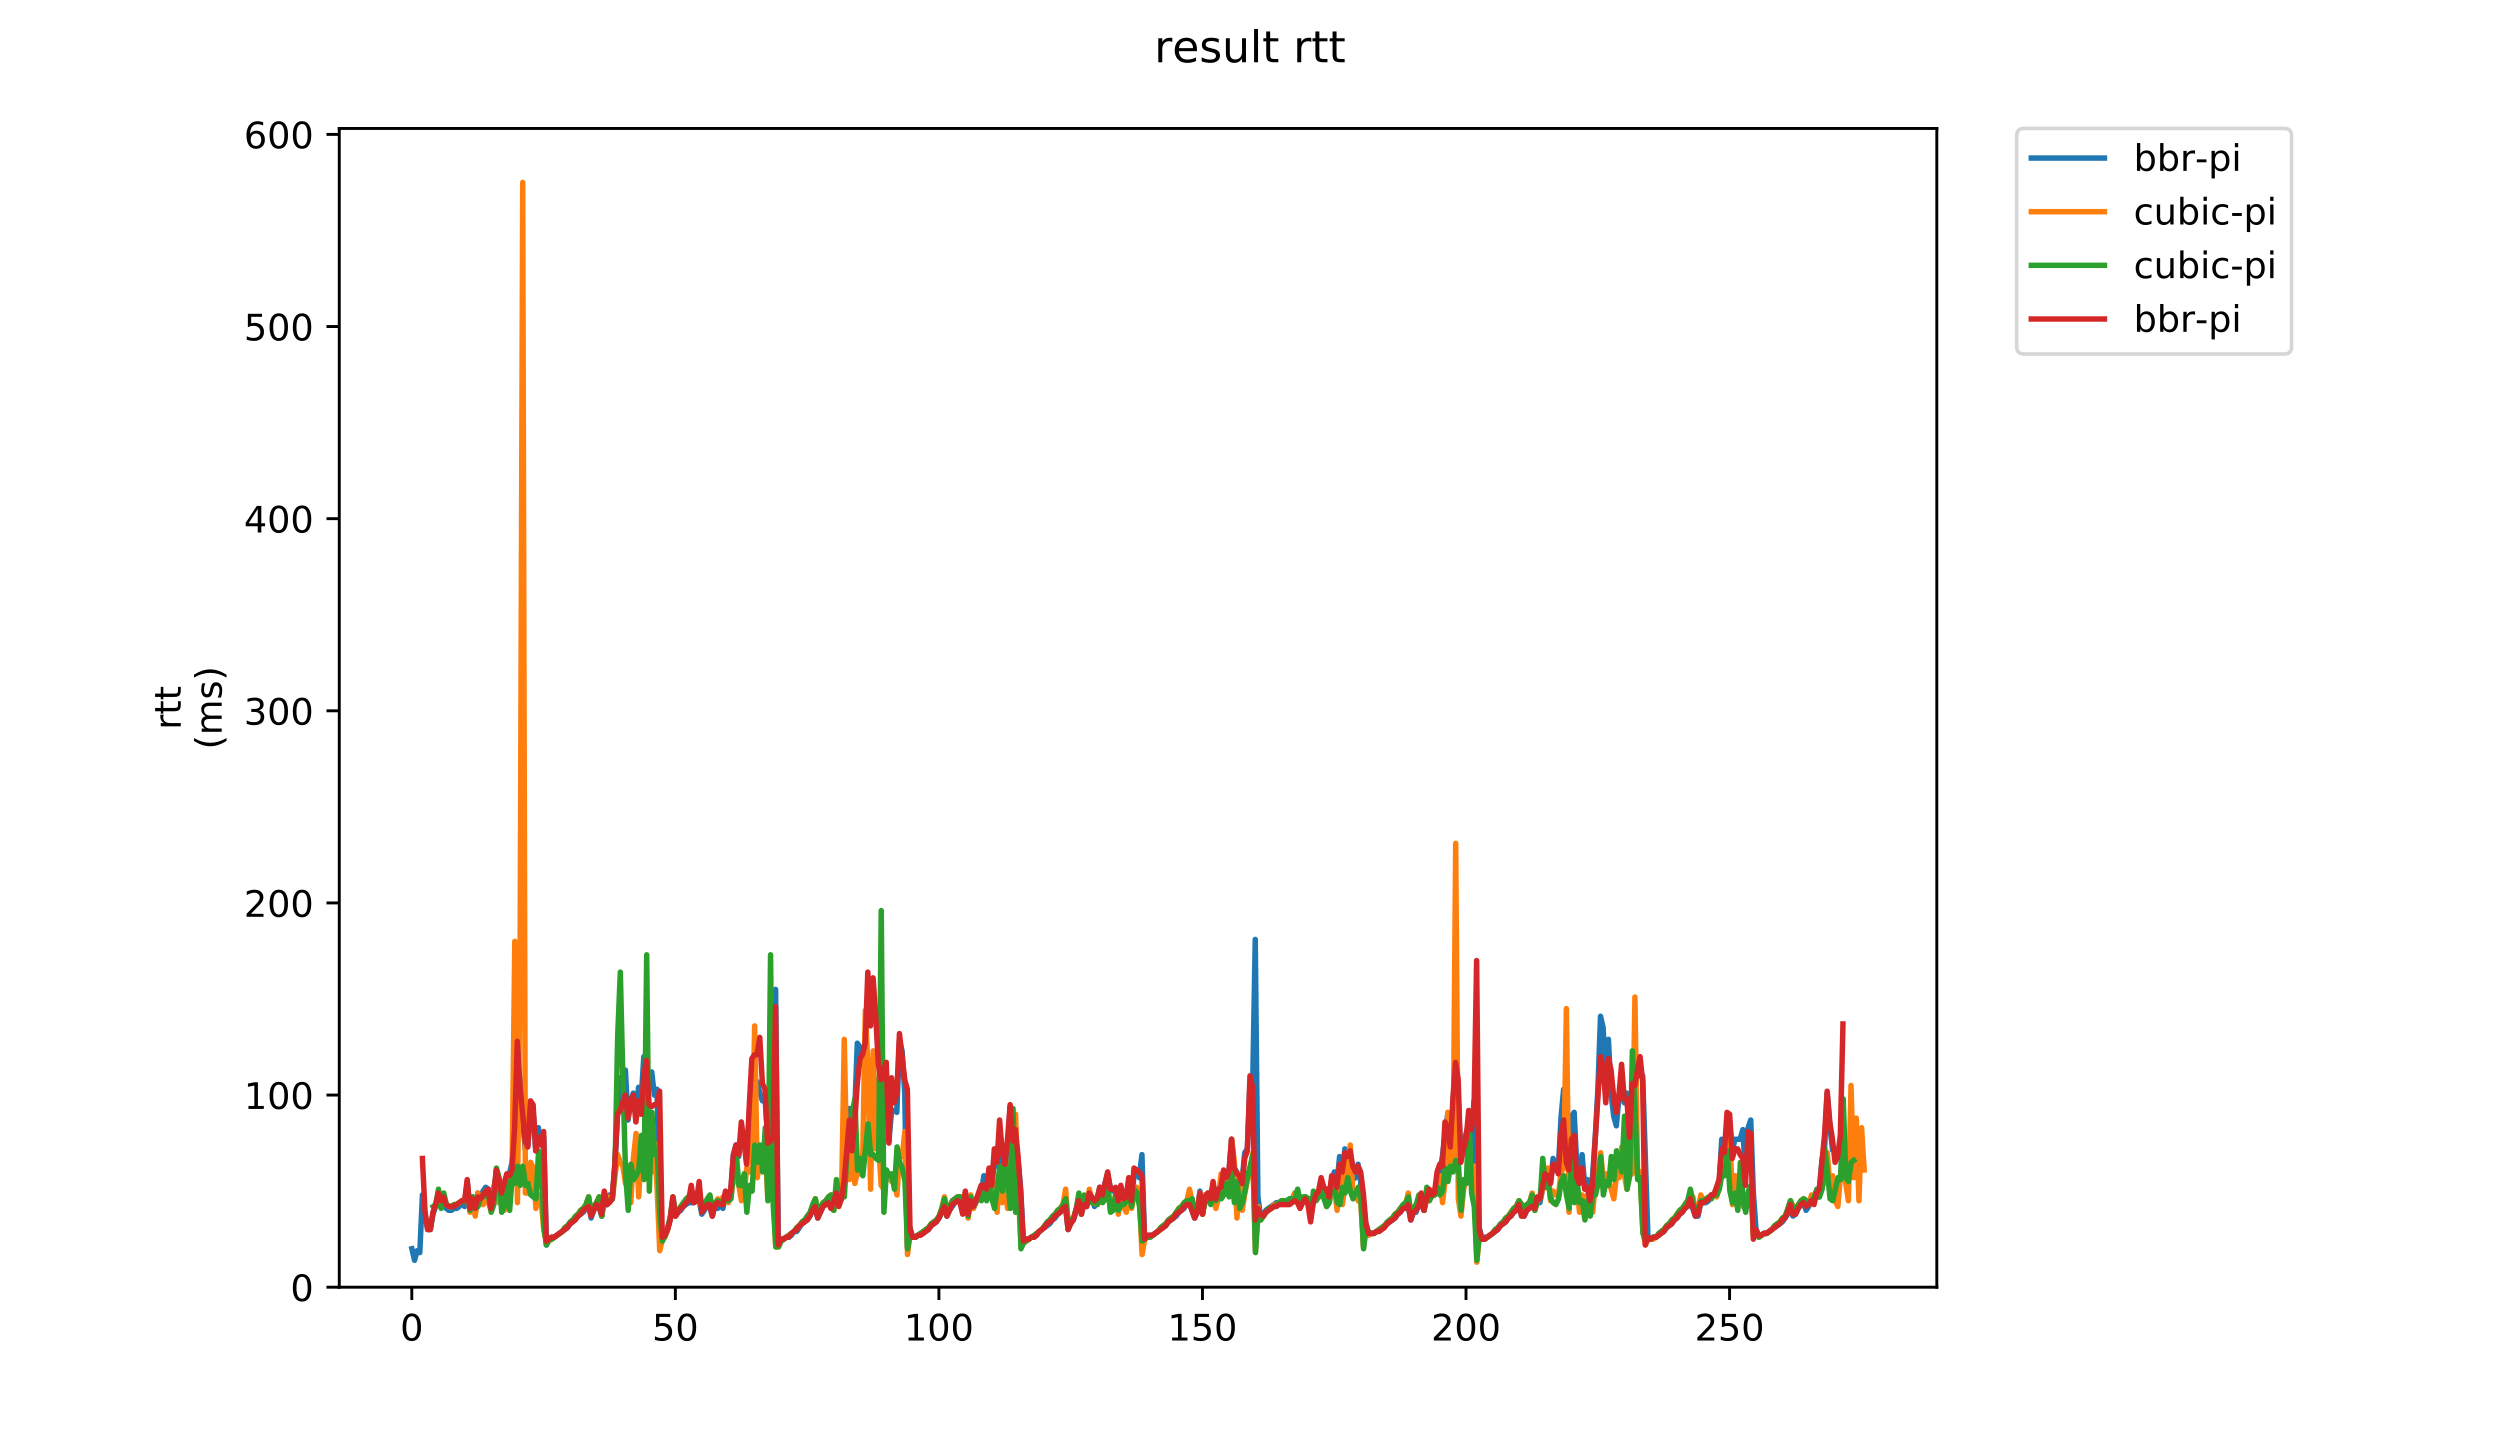 <?xml version="1.0" encoding="utf-8" standalone="no"?>
<!DOCTYPE svg PUBLIC "-//W3C//DTD SVG 1.1//EN"
  "http://www.w3.org/Graphics/SVG/1.1/DTD/svg11.dtd">
<!-- Created with matplotlib (https://matplotlib.org/) -->
<svg height="396pt" version="1.1" viewBox="0 0 684 396" width="684pt" xmlns="http://www.w3.org/2000/svg" xmlns:xlink="http://www.w3.org/1999/xlink">
 <defs>
  <style type="text/css">
*{stroke-linecap:butt;stroke-linejoin:round;}
  </style>
 </defs>
 <g id="figure_1">
  <g id="patch_1">
   <path d="M 0 396 
L 684 396 
L 684 0 
L 0 0 
z
" style="fill:#ffffff;"/>
  </g>
  <g id="axes_1">
   <g id="patch_2">
    <path d="M 92.824 352.174 
L 529.913 352.174 
L 529.913 35.145 
L 92.824 35.145 
z
" style="fill:#ffffff;"/>
   </g>
   <g id="matplotlib.axis_1">
    <g id="xtick_1">
     <g id="line2d_1">
      <defs>
       <path d="M 0 0 
L 0 3.5 
" id="mcc484b2c0e" style="stroke:#000000;stroke-width:0.8;"/>
      </defs>
      <g>
       <use style="stroke:#000000;stroke-width:0.8;" x="112.669" xlink:href="#mcc484b2c0e" y="352.174"/>
      </g>
     </g>
     <g id="text_1">
      <!-- 0 -->
      <defs>
       <path d="M 31.781 66.406 
Q 24.172 66.406 20.328 58.906 
Q 16.5 51.422 16.5 36.375 
Q 16.5 21.391 20.328 13.891 
Q 24.172 6.391 31.781 6.391 
Q 39.453 6.391 43.281 13.891 
Q 47.125 21.391 47.125 36.375 
Q 47.125 51.422 43.281 58.906 
Q 39.453 66.406 31.781 66.406 
z
M 31.781 74.219 
Q 44.047 74.219 50.516 64.516 
Q 56.984 54.828 56.984 36.375 
Q 56.984 17.969 50.516 8.266 
Q 44.047 -1.422 31.781 -1.422 
Q 19.531 -1.422 13.062 8.266 
Q 6.594 17.969 6.594 36.375 
Q 6.594 54.828 13.062 64.516 
Q 19.531 74.219 31.781 74.219 
z
" id="DejaVuSans-48"/>
      </defs>
      <g transform="translate(109.487 366.773)scale(0.1 -0.1)">
       <use xlink:href="#DejaVuSans-48"/>
      </g>
     </g>
    </g>
    <g id="xtick_2">
     <g id="line2d_2">
      <g>
       <use style="stroke:#000000;stroke-width:0.8;" x="184.777" xlink:href="#mcc484b2c0e" y="352.174"/>
      </g>
     </g>
     <g id="text_2">
      <!-- 50 -->
      <defs>
       <path d="M 10.797 72.906 
L 49.516 72.906 
L 49.516 64.594 
L 19.828 64.594 
L 19.828 46.734 
Q 21.969 47.469 24.109 47.828 
Q 26.266 48.188 28.422 48.188 
Q 40.625 48.188 47.75 41.5 
Q 54.891 34.812 54.891 23.391 
Q 54.891 11.625 47.562 5.094 
Q 40.234 -1.422 26.906 -1.422 
Q 22.312 -1.422 17.547 -0.641 
Q 12.797 0.141 7.719 1.703 
L 7.719 11.625 
Q 12.109 9.234 16.797 8.062 
Q 21.484 6.891 26.703 6.891 
Q 35.156 6.891 40.078 11.328 
Q 45.016 15.766 45.016 23.391 
Q 45.016 31 40.078 35.438 
Q 35.156 39.891 26.703 39.891 
Q 22.75 39.891 18.812 39.016 
Q 14.891 38.141 10.797 36.281 
z
" id="DejaVuSans-53"/>
      </defs>
      <g transform="translate(178.414 366.773)scale(0.1 -0.1)">
       <use xlink:href="#DejaVuSans-53"/>
       <use x="63.623" xlink:href="#DejaVuSans-48"/>
      </g>
     </g>
    </g>
    <g id="xtick_3">
     <g id="line2d_3">
      <g>
       <use style="stroke:#000000;stroke-width:0.8;" x="256.885" xlink:href="#mcc484b2c0e" y="352.174"/>
      </g>
     </g>
     <g id="text_3">
      <!-- 100 -->
      <defs>
       <path d="M 12.406 8.297 
L 28.516 8.297 
L 28.516 63.922 
L 10.984 60.406 
L 10.984 69.391 
L 28.422 72.906 
L 38.281 72.906 
L 38.281 8.297 
L 54.391 8.297 
L 54.391 0 
L 12.406 0 
z
" id="DejaVuSans-49"/>
      </defs>
      <g transform="translate(247.342 366.773)scale(0.1 -0.1)">
       <use xlink:href="#DejaVuSans-49"/>
       <use x="63.623" xlink:href="#DejaVuSans-48"/>
       <use x="127.246" xlink:href="#DejaVuSans-48"/>
      </g>
     </g>
    </g>
    <g id="xtick_4">
     <g id="line2d_4">
      <g>
       <use style="stroke:#000000;stroke-width:0.8;" x="328.994" xlink:href="#mcc484b2c0e" y="352.174"/>
      </g>
     </g>
     <g id="text_4">
      <!-- 150 -->
      <g transform="translate(319.45 366.773)scale(0.1 -0.1)">
       <use xlink:href="#DejaVuSans-49"/>
       <use x="63.623" xlink:href="#DejaVuSans-53"/>
       <use x="127.246" xlink:href="#DejaVuSans-48"/>
      </g>
     </g>
    </g>
    <g id="xtick_5">
     <g id="line2d_5">
      <g>
       <use style="stroke:#000000;stroke-width:0.8;" x="401.102" xlink:href="#mcc484b2c0e" y="352.174"/>
      </g>
     </g>
     <g id="text_5">
      <!-- 200 -->
      <defs>
       <path d="M 19.188 8.297 
L 53.609 8.297 
L 53.609 0 
L 7.328 0 
L 7.328 8.297 
Q 12.938 14.109 22.625 23.891 
Q 32.328 33.688 34.812 36.531 
Q 39.547 41.844 41.422 45.531 
Q 43.312 49.219 43.312 52.781 
Q 43.312 58.594 39.234 62.25 
Q 35.156 65.922 28.609 65.922 
Q 23.969 65.922 18.812 64.312 
Q 13.672 62.703 7.812 59.422 
L 7.812 69.391 
Q 13.766 71.781 18.938 73 
Q 24.125 74.219 28.422 74.219 
Q 39.75 74.219 46.484 68.547 
Q 53.219 62.891 53.219 53.422 
Q 53.219 48.922 51.531 44.891 
Q 49.859 40.875 45.406 35.406 
Q 44.188 33.984 37.641 27.219 
Q 31.109 20.453 19.188 8.297 
z
" id="DejaVuSans-50"/>
      </defs>
      <g transform="translate(391.559 366.773)scale(0.1 -0.1)">
       <use xlink:href="#DejaVuSans-50"/>
       <use x="63.623" xlink:href="#DejaVuSans-48"/>
       <use x="127.246" xlink:href="#DejaVuSans-48"/>
      </g>
     </g>
    </g>
    <g id="xtick_6">
     <g id="line2d_6">
      <g>
       <use style="stroke:#000000;stroke-width:0.8;" x="473.211" xlink:href="#mcc484b2c0e" y="352.174"/>
      </g>
     </g>
     <g id="text_6">
      <!-- 250 -->
      <g transform="translate(463.667 366.773)scale(0.1 -0.1)">
       <use xlink:href="#DejaVuSans-50"/>
       <use x="63.623" xlink:href="#DejaVuSans-53"/>
       <use x="127.246" xlink:href="#DejaVuSans-48"/>
      </g>
     </g>
    </g>
   </g>
   <g id="matplotlib.axis_2">
    <g id="ytick_1">
     <g id="line2d_7">
      <defs>
       <path d="M 0 0 
L -3.5 0 
" id="m645d916b6e" style="stroke:#000000;stroke-width:0.8;"/>
      </defs>
      <g>
       <use style="stroke:#000000;stroke-width:0.8;" x="92.824" xlink:href="#m645d916b6e" y="352.174"/>
      </g>
     </g>
     <g id="text_7">
      <!-- 0 -->
      <g transform="translate(79.461 355.973)scale(0.1 -0.1)">
       <use xlink:href="#DejaVuSans-48"/>
      </g>
     </g>
    </g>
    <g id="ytick_2">
     <g id="line2d_8">
      <g>
       <use style="stroke:#000000;stroke-width:0.8;" x="92.824" xlink:href="#m645d916b6e" y="299.608"/>
      </g>
     </g>
     <g id="text_8">
      <!-- 100 -->
      <g transform="translate(66.736 303.407)scale(0.1 -0.1)">
       <use xlink:href="#DejaVuSans-49"/>
       <use x="63.623" xlink:href="#DejaVuSans-48"/>
       <use x="127.246" xlink:href="#DejaVuSans-48"/>
      </g>
     </g>
    </g>
    <g id="ytick_3">
     <g id="line2d_9">
      <g>
       <use style="stroke:#000000;stroke-width:0.8;" x="92.824" xlink:href="#m645d916b6e" y="247.041"/>
      </g>
     </g>
     <g id="text_9">
      <!-- 200 -->
      <g transform="translate(66.736 250.84)scale(0.1 -0.1)">
       <use xlink:href="#DejaVuSans-50"/>
       <use x="63.623" xlink:href="#DejaVuSans-48"/>
       <use x="127.246" xlink:href="#DejaVuSans-48"/>
      </g>
     </g>
    </g>
    <g id="ytick_4">
     <g id="line2d_10">
      <g>
       <use style="stroke:#000000;stroke-width:0.8;" x="92.824" xlink:href="#m645d916b6e" y="194.474"/>
      </g>
     </g>
     <g id="text_10">
      <!-- 300 -->
      <defs>
       <path d="M 40.578 39.312 
Q 47.656 37.797 51.625 33 
Q 55.609 28.219 55.609 21.188 
Q 55.609 10.406 48.188 4.484 
Q 40.766 -1.422 27.094 -1.422 
Q 22.516 -1.422 17.656 -0.516 
Q 12.797 0.391 7.625 2.203 
L 7.625 11.719 
Q 11.719 9.328 16.594 8.109 
Q 21.484 6.891 26.812 6.891 
Q 36.078 6.891 40.938 10.547 
Q 45.797 14.203 45.797 21.188 
Q 45.797 27.641 41.281 31.266 
Q 36.766 34.906 28.719 34.906 
L 20.219 34.906 
L 20.219 43.016 
L 29.109 43.016 
Q 36.375 43.016 40.234 45.922 
Q 44.094 48.828 44.094 54.297 
Q 44.094 59.906 40.109 62.906 
Q 36.141 65.922 28.719 65.922 
Q 24.656 65.922 20.016 65.031 
Q 15.375 64.156 9.812 62.312 
L 9.812 71.094 
Q 15.438 72.656 20.344 73.438 
Q 25.25 74.219 29.594 74.219 
Q 40.828 74.219 47.359 69.109 
Q 53.906 64.016 53.906 55.328 
Q 53.906 49.266 50.438 45.094 
Q 46.969 40.922 40.578 39.312 
z
" id="DejaVuSans-51"/>
      </defs>
      <g transform="translate(66.736 198.274)scale(0.1 -0.1)">
       <use xlink:href="#DejaVuSans-51"/>
       <use x="63.623" xlink:href="#DejaVuSans-48"/>
       <use x="127.246" xlink:href="#DejaVuSans-48"/>
      </g>
     </g>
    </g>
    <g id="ytick_5">
     <g id="line2d_11">
      <g>
       <use style="stroke:#000000;stroke-width:0.8;" x="92.824" xlink:href="#m645d916b6e" y="141.908"/>
      </g>
     </g>
     <g id="text_11">
      <!-- 400 -->
      <defs>
       <path d="M 37.797 64.312 
L 12.891 25.391 
L 37.797 25.391 
z
M 35.203 72.906 
L 47.609 72.906 
L 47.609 25.391 
L 58.016 25.391 
L 58.016 17.188 
L 47.609 17.188 
L 47.609 0 
L 37.797 0 
L 37.797 17.188 
L 4.891 17.188 
L 4.891 26.703 
z
" id="DejaVuSans-52"/>
      </defs>
      <g transform="translate(66.736 145.707)scale(0.1 -0.1)">
       <use xlink:href="#DejaVuSans-52"/>
       <use x="63.623" xlink:href="#DejaVuSans-48"/>
       <use x="127.246" xlink:href="#DejaVuSans-48"/>
      </g>
     </g>
    </g>
    <g id="ytick_6">
     <g id="line2d_12">
      <g>
       <use style="stroke:#000000;stroke-width:0.8;" x="92.824" xlink:href="#m645d916b6e" y="89.341"/>
      </g>
     </g>
     <g id="text_12">
      <!-- 500 -->
      <g transform="translate(66.736 93.141)scale(0.1 -0.1)">
       <use xlink:href="#DejaVuSans-53"/>
       <use x="63.623" xlink:href="#DejaVuSans-48"/>
       <use x="127.246" xlink:href="#DejaVuSans-48"/>
      </g>
     </g>
    </g>
    <g id="ytick_7">
     <g id="line2d_13">
      <g>
       <use style="stroke:#000000;stroke-width:0.8;" x="92.824" xlink:href="#m645d916b6e" y="36.775"/>
      </g>
     </g>
     <g id="text_13">
      <!-- 600 -->
      <defs>
       <path d="M 33.016 40.375 
Q 26.375 40.375 22.484 35.828 
Q 18.609 31.297 18.609 23.391 
Q 18.609 15.531 22.484 10.953 
Q 26.375 6.391 33.016 6.391 
Q 39.656 6.391 43.531 10.953 
Q 47.406 15.531 47.406 23.391 
Q 47.406 31.297 43.531 35.828 
Q 39.656 40.375 33.016 40.375 
z
M 52.594 71.297 
L 52.594 62.312 
Q 48.875 64.062 45.094 64.984 
Q 41.312 65.922 37.594 65.922 
Q 27.828 65.922 22.672 59.328 
Q 17.531 52.734 16.797 39.406 
Q 19.672 43.656 24.016 45.922 
Q 28.375 48.188 33.594 48.188 
Q 44.578 48.188 50.953 41.516 
Q 57.328 34.859 57.328 23.391 
Q 57.328 12.156 50.688 5.359 
Q 44.047 -1.422 33.016 -1.422 
Q 20.359 -1.422 13.672 8.266 
Q 6.984 17.969 6.984 36.375 
Q 6.984 53.656 15.188 63.938 
Q 23.391 74.219 37.203 74.219 
Q 40.922 74.219 44.703 73.484 
Q 48.484 72.75 52.594 71.297 
z
" id="DejaVuSans-54"/>
      </defs>
      <g transform="translate(66.736 40.574)scale(0.1 -0.1)">
       <use xlink:href="#DejaVuSans-54"/>
       <use x="63.623" xlink:href="#DejaVuSans-48"/>
       <use x="127.246" xlink:href="#DejaVuSans-48"/>
      </g>
     </g>
    </g>
    <g id="text_14">
     <!-- rtt -->
     <defs>
      <path d="M 41.109 46.297 
Q 39.594 47.172 37.812 47.578 
Q 36.031 48 33.891 48 
Q 26.266 48 22.188 43.047 
Q 18.109 38.094 18.109 28.812 
L 18.109 0 
L 9.078 0 
L 9.078 54.688 
L 18.109 54.688 
L 18.109 46.188 
Q 20.953 51.172 25.484 53.578 
Q 30.031 56 36.531 56 
Q 37.453 56 38.578 55.875 
Q 39.703 55.766 41.062 55.516 
z
" id="DejaVuSans-114"/>
      <path d="M 18.312 70.219 
L 18.312 54.688 
L 36.812 54.688 
L 36.812 47.703 
L 18.312 47.703 
L 18.312 18.016 
Q 18.312 11.328 20.141 9.422 
Q 21.969 7.516 27.594 7.516 
L 36.812 7.516 
L 36.812 0 
L 27.594 0 
Q 17.188 0 13.234 3.875 
Q 9.281 7.766 9.281 18.016 
L 9.281 47.703 
L 2.688 47.703 
L 2.688 54.688 
L 9.281 54.688 
L 9.281 70.219 
z
" id="DejaVuSans-116"/>
     </defs>
     <g transform="translate(49.459 199.635)rotate(-90)scale(0.1 -0.1)">
      <use xlink:href="#DejaVuSans-114"/>
      <use x="41.113" xlink:href="#DejaVuSans-116"/>
      <use x="80.322" xlink:href="#DejaVuSans-116"/>
     </g>
     <!-- (ms) -->
     <defs>
      <path d="M 31 75.875 
Q 24.469 64.656 21.281 53.656 
Q 18.109 42.672 18.109 31.391 
Q 18.109 20.125 21.312 9.062 
Q 24.516 -2 31 -13.188 
L 23.188 -13.188 
Q 15.875 -1.703 12.234 9.375 
Q 8.594 20.453 8.594 31.391 
Q 8.594 42.281 12.203 53.312 
Q 15.828 64.359 23.188 75.875 
z
" id="DejaVuSans-40"/>
      <path d="M 52 44.188 
Q 55.375 50.25 60.062 53.125 
Q 64.75 56 71.094 56 
Q 79.641 56 84.281 50.016 
Q 88.922 44.047 88.922 33.016 
L 88.922 0 
L 79.891 0 
L 79.891 32.719 
Q 79.891 40.578 77.094 44.375 
Q 74.312 48.188 68.609 48.188 
Q 61.625 48.188 57.562 43.547 
Q 53.516 38.922 53.516 30.906 
L 53.516 0 
L 44.484 0 
L 44.484 32.719 
Q 44.484 40.625 41.703 44.406 
Q 38.922 48.188 33.109 48.188 
Q 26.219 48.188 22.156 43.531 
Q 18.109 38.875 18.109 30.906 
L 18.109 0 
L 9.078 0 
L 9.078 54.688 
L 18.109 54.688 
L 18.109 46.188 
Q 21.188 51.219 25.484 53.609 
Q 29.781 56 35.688 56 
Q 41.656 56 45.828 52.969 
Q 50 49.953 52 44.188 
z
" id="DejaVuSans-109"/>
      <path d="M 44.281 53.078 
L 44.281 44.578 
Q 40.484 46.531 36.375 47.5 
Q 32.281 48.484 27.875 48.484 
Q 21.188 48.484 17.844 46.438 
Q 14.5 44.391 14.5 40.281 
Q 14.5 37.156 16.891 35.375 
Q 19.281 33.594 26.516 31.984 
L 29.594 31.297 
Q 39.156 29.25 43.188 25.516 
Q 47.219 21.781 47.219 15.094 
Q 47.219 7.469 41.188 3.016 
Q 35.156 -1.422 24.609 -1.422 
Q 20.219 -1.422 15.453 -0.562 
Q 10.688 0.297 5.422 2 
L 5.422 11.281 
Q 10.406 8.688 15.234 7.391 
Q 20.062 6.109 24.812 6.109 
Q 31.156 6.109 34.562 8.281 
Q 37.984 10.453 37.984 14.406 
Q 37.984 18.062 35.516 20.016 
Q 33.062 21.969 24.703 23.781 
L 21.578 24.516 
Q 13.234 26.266 9.516 29.906 
Q 5.812 33.547 5.812 39.891 
Q 5.812 47.609 11.281 51.797 
Q 16.75 56 26.812 56 
Q 31.781 56 36.172 55.266 
Q 40.578 54.547 44.281 53.078 
z
" id="DejaVuSans-115"/>
      <path d="M 8.016 75.875 
L 15.828 75.875 
Q 23.141 64.359 26.781 53.312 
Q 30.422 42.281 30.422 31.391 
Q 30.422 20.453 26.781 9.375 
Q 23.141 -1.703 15.828 -13.188 
L 8.016 -13.188 
Q 14.5 -2 17.703 9.062 
Q 20.906 20.125 20.906 31.391 
Q 20.906 42.672 17.703 53.656 
Q 14.5 64.656 8.016 75.875 
z
" id="DejaVuSans-41"/>
     </defs>
     <g transform="translate(60.657 205.036)rotate(-90)scale(0.1 -0.1)">
      <use xlink:href="#DejaVuSans-40"/>
      <use x="39.014" xlink:href="#DejaVuSans-109"/>
      <use x="136.426" xlink:href="#DejaVuSans-115"/>
      <use x="188.525" xlink:href="#DejaVuSans-41"/>
     </g>
    </g>
   </g>
   <g id="line2d_14">
    <path clip-path="url(#p154552d5bb)" d="M 112.692 341.661 
L 113.413 344.815 
L 114.134 342.187 
L 114.855 342.712 
L 115.576 326.942 
L 116.297 332.199 
L 117.018 336.404 
L 117.739 336.404 
L 118.46 332.199 
L 119.181 330.096 
L 119.902 328.519 
L 120.624 330.096 
L 121.345 329.045 
L 122.066 330.622 
L 122.787 331.148 
L 123.508 331.148 
L 124.229 330.622 
L 124.95 330.622 
L 125.671 330.096 
L 126.392 329.045 
L 127.113 330.096 
L 127.834 323.263 
L 128.555 331.148 
L 129.277 327.468 
L 129.998 332.199 
L 130.719 326.417 
L 131.44 327.994 
L 132.161 325.891 
L 132.882 324.84 
L 133.603 325.365 
L 134.324 330.622 
L 135.766 321.16 
L 136.487 322.737 
L 137.208 325.365 
L 137.93 324.314 
L 139.372 321.16 
L 140.093 318.006 
L 140.814 312.224 
L 141.535 296.454 
L 142.256 294.877 
L 142.977 305.916 
L 143.698 314.326 
L 144.419 313.275 
L 145.14 304.864 
L 145.861 303.813 
L 146.583 314.852 
L 147.304 308.544 
L 148.025 313.275 
L 148.746 311.172 
L 149.467 340.61 
L 150.188 339.033 
L 150.909 338.507 
L 151.63 338.507 
L 155.236 335.879 
L 155.957 334.827 
L 156.678 334.302 
L 157.399 333.25 
L 159.562 331.673 
L 160.283 330.622 
L 161.004 328.519 
L 161.725 333.25 
L 162.446 331.148 
L 163.168 330.096 
L 163.889 330.096 
L 164.61 332.725 
L 165.331 328.519 
L 166.052 329.571 
L 166.773 326.942 
L 167.494 327.994 
L 168.215 319.057 
L 168.936 305.39 
L 169.657 294.877 
L 170.378 295.402 
L 171.099 292.774 
L 171.821 306.441 
L 172.542 301.71 
L 173.263 299.082 
L 173.984 304.864 
L 174.705 297.505 
L 175.426 300.659 
L 176.147 289.094 
L 176.868 293.825 
L 177.589 297.505 
L 178.31 293.3 
L 179.031 299.608 
L 179.752 298.031 
L 180.474 329.045 
L 181.195 338.507 
L 181.916 337.981 
L 182.637 336.404 
L 183.358 333.776 
L 184.079 329.571 
L 184.8 332.725 
L 185.521 331.673 
L 186.242 331.148 
L 186.963 330.096 
L 188.405 329.045 
L 189.848 329.045 
L 190.569 328.519 
L 191.29 328.519 
L 192.011 332.199 
L 192.732 331.148 
L 193.453 329.571 
L 194.174 330.096 
L 194.895 332.725 
L 195.616 329.571 
L 196.337 330.622 
L 197.058 329.045 
L 197.78 330.622 
L 198.501 326.942 
L 199.222 328.519 
L 199.943 326.417 
L 200.664 315.903 
L 201.385 313.275 
L 202.106 316.429 
L 202.827 311.172 
L 203.548 310.121 
L 204.269 318.006 
L 204.99 305.39 
L 205.712 296.454 
L 206.433 297.505 
L 207.154 295.928 
L 207.875 299.082 
L 208.596 301.185 
L 209.317 300.659 
L 210.038 310.647 
L 210.759 312.224 
L 211.48 302.236 
L 212.201 270.696 
L 212.922 340.61 
L 213.643 339.033 
L 214.365 339.033 
L 215.086 338.507 
L 215.807 338.507 
L 216.528 337.981 
L 217.249 336.93 
L 217.97 336.93 
L 219.412 334.827 
L 220.854 333.776 
L 221.575 332.725 
L 222.296 331.148 
L 223.018 330.096 
L 223.739 333.25 
L 225.181 330.096 
L 226.623 329.045 
L 227.344 330.096 
L 228.065 330.622 
L 228.786 325.365 
L 229.507 327.994 
L 230.228 327.994 
L 230.949 319.583 
L 231.671 314.852 
L 232.392 303.287 
L 233.113 313.801 
L 233.834 304.339 
L 234.555 285.415 
L 235.276 286.466 
L 235.997 290.146 
L 236.718 286.992 
L 237.439 295.928 
L 238.16 301.71 
L 238.881 299.082 
L 239.602 295.402 
L 240.324 295.928 
L 241.045 295.928 
L 241.766 301.185 
L 242.487 297.505 
L 243.208 312.224 
L 243.929 303.813 
L 244.65 303.813 
L 245.371 304.339 
L 246.092 284.889 
L 246.813 287.517 
L 247.534 299.082 
L 248.256 341.135 
L 248.977 335.879 
L 249.698 338.507 
L 250.419 338.507 
L 251.861 337.456 
L 252.582 337.456 
L 253.303 336.404 
L 254.024 336.404 
L 254.745 335.353 
L 256.187 334.302 
L 256.909 333.25 
L 257.63 331.673 
L 258.351 330.622 
L 259.072 332.725 
L 259.793 331.148 
L 261.235 329.045 
L 261.956 328.519 
L 262.677 329.045 
L 263.398 330.096 
L 264.119 326.417 
L 264.84 332.199 
L 265.562 329.045 
L 266.283 330.622 
L 267.725 327.468 
L 268.446 326.942 
L 269.167 321.686 
L 269.888 324.84 
L 270.609 320.109 
L 271.33 325.365 
L 272.051 317.48 
L 272.772 319.057 
L 273.493 314.326 
L 274.936 320.634 
L 275.657 315.903 
L 276.378 302.762 
L 277.099 312.749 
L 277.82 312.224 
L 278.541 317.48 
L 279.262 325.365 
L 279.983 339.558 
L 280.704 339.033 
L 281.425 339.033 
L 282.146 338.507 
L 282.868 338.507 
L 283.589 337.981 
L 284.31 336.93 
L 287.194 334.827 
L 287.915 333.776 
L 288.636 333.25 
L 289.357 332.199 
L 290.078 331.673 
L 290.799 330.622 
L 291.521 330.096 
L 292.242 336.404 
L 292.963 334.302 
L 293.684 333.776 
L 295.126 328.519 
L 295.847 329.571 
L 296.568 327.468 
L 297.289 330.096 
L 298.01 326.942 
L 298.731 327.468 
L 299.453 330.096 
L 300.174 327.994 
L 300.895 324.84 
L 301.616 326.942 
L 302.337 323.788 
L 303.058 321.16 
L 303.779 324.84 
L 304.5 325.891 
L 305.221 325.365 
L 305.942 328.519 
L 306.663 325.365 
L 307.384 328.519 
L 308.106 327.468 
L 308.827 324.314 
L 309.548 328.519 
L 310.269 321.686 
L 310.99 320.109 
L 311.711 322.211 
L 312.432 315.903 
L 313.153 339.033 
L 313.874 337.981 
L 315.316 337.981 
L 318.922 335.353 
L 319.643 334.302 
L 321.806 332.725 
L 322.527 331.673 
L 323.969 330.622 
L 324.69 329.045 
L 325.412 327.994 
L 326.133 331.148 
L 326.854 333.25 
L 327.575 331.673 
L 328.296 325.891 
L 329.017 332.199 
L 329.738 326.942 
L 330.459 328.519 
L 331.18 329.045 
L 331.901 327.468 
L 332.622 327.468 
L 334.065 325.365 
L 334.786 322.211 
L 335.507 322.211 
L 336.228 321.16 
L 336.949 311.698 
L 337.67 319.583 
L 338.391 320.634 
L 339.112 323.788 
L 339.833 323.263 
L 340.554 315.378 
L 341.275 314.326 
L 341.997 296.454 
L 342.718 297.505 
L 343.439 257.029 
L 344.16 327.468 
L 344.881 332.725 
L 345.602 332.725 
L 346.323 331.148 
L 349.207 329.045 
L 349.928 329.045 
L 350.65 328.519 
L 352.092 328.519 
L 352.813 327.994 
L 353.534 327.994 
L 354.255 326.417 
L 354.976 326.417 
L 355.697 329.045 
L 356.418 327.994 
L 357.139 327.468 
L 357.86 327.994 
L 358.581 327.994 
L 359.303 327.468 
L 360.745 327.468 
L 361.466 323.263 
L 362.187 326.417 
L 362.908 325.891 
L 363.629 327.994 
L 364.35 323.788 
L 365.071 320.634 
L 365.792 323.788 
L 366.513 316.429 
L 367.234 321.686 
L 367.956 314.326 
L 368.677 319.057 
L 369.398 318.532 
L 370.119 322.737 
L 370.84 322.211 
L 371.561 318.532 
L 372.282 323.263 
L 373.003 337.981 
L 373.724 334.827 
L 374.445 337.456 
L 375.887 337.456 
L 381.656 333.25 
L 382.377 332.199 
L 383.098 331.673 
L 383.819 330.622 
L 385.262 329.571 
L 385.983 333.776 
L 386.704 331.673 
L 387.425 331.673 
L 388.146 329.045 
L 388.867 329.571 
L 389.588 331.148 
L 390.309 326.417 
L 391.03 325.891 
L 392.472 326.942 
L 393.194 322.737 
L 393.915 320.634 
L 394.636 316.429 
L 396.078 304.864 
L 396.799 313.801 
L 397.52 302.762 
L 398.241 289.094 
L 398.962 300.133 
L 399.683 317.48 
L 400.404 312.749 
L 401.847 307.493 
L 402.568 312.224 
L 403.289 301.185 
L 404.01 340.61 
L 404.731 335.879 
L 405.452 339.033 
L 406.173 338.507 
L 406.894 338.507 
L 409.778 336.404 
L 410.5 335.353 
L 411.942 334.302 
L 412.663 333.25 
L 413.384 332.725 
L 414.105 331.673 
L 414.826 331.148 
L 415.547 330.096 
L 416.268 332.199 
L 416.989 332.725 
L 417.71 331.148 
L 418.431 330.622 
L 419.153 329.571 
L 419.874 330.622 
L 420.595 329.045 
L 421.316 329.045 
L 422.037 325.365 
L 422.758 320.109 
L 423.479 322.211 
L 424.2 323.788 
L 424.921 316.955 
L 425.642 320.109 
L 426.363 319.583 
L 427.084 305.916 
L 427.806 298.031 
L 428.527 314.852 
L 429.248 320.634 
L 429.969 305.39 
L 430.69 304.339 
L 431.411 319.057 
L 432.132 322.737 
L 432.853 315.903 
L 433.574 324.314 
L 434.295 322.737 
L 435.016 327.994 
L 435.738 321.686 
L 436.459 311.172 
L 437.18 298.031 
L 437.901 278.055 
L 438.622 281.209 
L 439.343 296.979 
L 440.064 284.363 
L 440.785 299.082 
L 441.506 305.39 
L 442.227 308.018 
L 442.948 300.133 
L 443.669 296.979 
L 444.391 301.71 
L 445.112 299.082 
L 445.833 307.493 
L 446.554 302.762 
L 447.275 296.979 
L 447.996 293.825 
L 448.717 294.351 
L 449.438 294.351 
L 450.88 338.507 
L 451.601 339.033 
L 452.322 338.507 
L 453.044 338.507 
L 455.207 336.93 
L 455.928 335.879 
L 457.37 334.827 
L 458.091 333.776 
L 458.812 333.25 
L 459.533 332.199 
L 460.254 331.673 
L 461.697 329.571 
L 462.418 329.571 
L 463.139 330.622 
L 463.86 332.725 
L 464.581 332.725 
L 465.302 329.045 
L 466.744 329.045 
L 467.465 328.519 
L 468.186 326.942 
L 468.907 326.942 
L 469.628 325.891 
L 470.35 324.314 
L 471.071 311.698 
L 471.792 314.326 
L 472.513 307.493 
L 473.234 306.967 
L 473.955 314.852 
L 474.676 311.698 
L 476.118 311.698 
L 476.839 309.07 
L 477.56 321.16 
L 478.282 308.544 
L 479.003 306.441 
L 479.724 326.417 
L 480.445 336.404 
L 481.166 337.981 
L 481.887 337.981 
L 482.608 337.456 
L 483.329 337.456 
L 487.656 334.302 
L 489.098 332.199 
L 489.819 329.571 
L 490.54 332.725 
L 491.261 332.199 
L 491.982 330.622 
L 492.703 329.571 
L 493.424 329.045 
L 494.145 331.148 
L 494.866 330.096 
L 495.588 328.519 
L 497.03 327.468 
L 497.751 327.468 
L 498.472 317.48 
L 499.193 314.326 
L 499.914 299.082 
L 500.635 308.018 
L 501.356 314.326 
L 501.356 314.326 
" style="fill:none;stroke:#1f77b4;stroke-linecap:square;stroke-width:1.5;"/>
   </g>
   <g id="line2d_15">
    <path clip-path="url(#p154552d5bb)" d="M 121.381 327.468 
L 122.102 329.571 
L 122.823 330.096 
L 123.544 330.096 
L 124.265 329.571 
L 124.986 329.571 
L 126.428 328.519 
L 127.149 328.519 
L 127.87 324.84 
L 128.592 331.673 
L 129.313 327.468 
L 130.034 332.725 
L 130.755 326.417 
L 131.476 329.045 
L 132.197 329.571 
L 132.918 325.891 
L 133.639 329.045 
L 134.36 331.148 
L 135.081 324.84 
L 135.802 322.737 
L 136.523 329.045 
L 137.245 328.519 
L 137.966 331.148 
L 138.687 325.365 
L 139.408 326.942 
L 140.129 319.057 
L 140.85 257.554 
L 141.571 329.045 
L 142.292 263.862 
L 143.013 49.916 
L 143.734 326.417 
L 144.455 326.417 
L 145.176 318.006 
L 145.898 319.583 
L 146.619 330.622 
L 147.34 326.942 
L 148.061 328.519 
L 148.782 336.404 
L 149.503 340.084 
L 153.829 336.93 
L 154.551 335.879 
L 155.993 334.827 
L 156.714 333.776 
L 157.435 333.25 
L 158.877 331.148 
L 159.598 330.622 
L 160.319 329.571 
L 161.04 327.468 
L 161.761 332.199 
L 162.482 330.096 
L 163.204 329.045 
L 163.925 327.468 
L 164.646 332.725 
L 165.367 326.942 
L 166.088 328.519 
L 166.809 327.468 
L 167.53 327.994 
L 168.972 315.903 
L 169.693 318.006 
L 170.414 319.057 
L 171.136 323.788 
L 171.857 321.686 
L 172.578 329.045 
L 173.299 316.955 
L 174.02 310.121 
L 174.741 327.468 
L 175.462 315.378 
L 176.183 318.006 
L 176.904 322.211 
L 177.625 313.801 
L 178.346 320.634 
L 179.067 312.749 
L 179.789 325.365 
L 180.51 342.187 
L 181.231 339.033 
L 181.952 338.507 
L 182.673 336.404 
L 183.394 333.25 
L 184.115 328.519 
L 184.836 332.725 
L 185.557 331.148 
L 186.999 329.045 
L 187.72 328.519 
L 188.442 327.468 
L 189.163 325.891 
L 189.884 327.994 
L 191.326 326.942 
L 192.047 331.148 
L 192.768 329.571 
L 193.489 328.519 
L 194.21 328.519 
L 194.931 331.148 
L 196.373 327.994 
L 197.095 329.045 
L 197.816 327.468 
L 198.537 326.942 
L 199.258 329.045 
L 199.979 327.468 
L 200.7 321.16 
L 202.142 324.314 
L 202.863 328.519 
L 203.584 326.417 
L 204.305 319.583 
L 205.026 320.634 
L 205.748 320.634 
L 206.469 280.684 
L 207.19 322.211 
L 207.911 317.48 
L 208.632 319.057 
L 209.353 312.749 
L 210.074 327.994 
L 210.795 325.891 
L 211.516 323.263 
L 212.237 341.135 
L 212.958 341.135 
L 213.679 339.558 
L 217.285 336.93 
L 218.006 335.879 
L 218.727 335.353 
L 219.448 334.302 
L 220.169 333.776 
L 220.89 332.725 
L 221.611 332.199 
L 223.054 327.994 
L 223.775 332.199 
L 225.217 329.045 
L 225.938 328.519 
L 226.659 327.468 
L 227.38 326.942 
L 228.101 331.148 
L 228.822 326.417 
L 229.543 328.519 
L 230.264 326.942 
L 230.986 284.363 
L 231.707 320.109 
L 232.428 322.737 
L 233.149 312.749 
L 233.87 323.788 
L 234.591 320.634 
L 235.312 321.16 
L 236.033 316.429 
L 236.754 276.478 
L 237.475 291.723 
L 238.196 325.365 
L 238.917 287.517 
L 239.639 314.326 
L 240.36 312.749 
L 241.081 324.314 
L 241.802 325.365 
L 242.523 322.211 
L 243.244 321.16 
L 243.965 323.263 
L 244.686 322.211 
L 245.407 326.942 
L 246.128 314.852 
L 246.849 316.429 
L 247.57 309.595 
L 248.292 343.238 
L 249.013 337.456 
L 249.734 338.507 
L 250.455 338.507 
L 254.06 335.879 
L 254.781 334.827 
L 256.223 333.776 
L 256.945 332.725 
L 257.666 330.622 
L 258.387 327.468 
L 259.108 331.673 
L 260.55 328.519 
L 261.992 327.468 
L 262.713 327.468 
L 263.434 327.994 
L 264.155 326.417 
L 264.877 333.25 
L 265.598 326.942 
L 266.319 330.622 
L 267.04 328.519 
L 267.761 327.994 
L 268.482 326.417 
L 269.203 327.994 
L 269.924 327.994 
L 270.645 324.314 
L 271.366 326.942 
L 272.087 323.263 
L 272.808 331.673 
L 273.53 321.686 
L 274.251 329.045 
L 274.972 324.84 
L 275.693 330.622 
L 276.414 320.109 
L 277.856 304.864 
L 278.577 326.417 
L 279.298 339.033 
L 280.019 340.084 
L 282.183 338.507 
L 282.904 338.507 
L 283.625 337.456 
L 285.067 336.404 
L 285.788 335.353 
L 286.509 334.827 
L 287.23 333.776 
L 287.951 333.25 
L 289.393 331.148 
L 290.114 330.622 
L 290.836 329.571 
L 291.557 325.365 
L 292.278 335.353 
L 292.999 333.776 
L 293.72 333.25 
L 294.441 331.148 
L 295.162 327.994 
L 295.883 329.571 
L 296.604 327.994 
L 297.325 330.096 
L 298.046 325.365 
L 298.767 329.045 
L 299.489 329.045 
L 300.21 329.571 
L 300.931 328.519 
L 301.652 328.519 
L 302.373 327.994 
L 303.094 324.84 
L 303.815 331.148 
L 304.536 330.096 
L 305.257 326.942 
L 305.978 332.199 
L 306.699 327.468 
L 307.42 330.096 
L 308.142 331.673 
L 308.863 326.942 
L 309.584 330.622 
L 310.305 326.942 
L 311.026 324.84 
L 311.747 327.994 
L 312.468 343.238 
L 313.189 339.033 
L 313.91 338.507 
L 314.631 338.507 
L 317.516 336.404 
L 318.237 335.353 
L 318.958 334.827 
L 319.679 333.776 
L 321.121 332.725 
L 322.563 330.622 
L 323.284 330.096 
L 324.005 329.045 
L 324.727 328.519 
L 325.448 325.365 
L 326.89 332.199 
L 327.611 331.673 
L 328.332 326.417 
L 329.053 332.199 
L 329.774 326.942 
L 330.495 328.519 
L 331.216 329.045 
L 331.937 327.468 
L 332.658 330.622 
L 333.38 327.468 
L 334.101 321.16 
L 334.822 325.365 
L 335.543 324.84 
L 336.264 324.84 
L 336.985 311.698 
L 337.706 318.006 
L 338.427 333.25 
L 339.148 321.16 
L 339.869 331.148 
L 340.59 326.417 
L 341.311 322.737 
L 342.033 321.16 
L 342.754 315.378 
L 343.475 342.187 
L 344.196 330.096 
L 344.917 333.776 
L 346.359 331.673 
L 347.801 330.622 
L 348.522 329.571 
L 349.243 329.571 
L 350.686 328.519 
L 352.849 328.519 
L 353.57 327.994 
L 354.291 326.417 
L 355.012 327.994 
L 355.733 329.045 
L 356.454 327.994 
L 357.175 327.468 
L 357.896 327.994 
L 358.618 332.725 
L 359.339 329.045 
L 360.06 326.942 
L 360.781 327.468 
L 361.502 324.314 
L 362.223 326.417 
L 362.944 330.096 
L 363.665 329.045 
L 364.386 325.365 
L 365.107 324.84 
L 365.828 331.148 
L 366.549 318.532 
L 367.271 329.571 
L 369.434 313.275 
L 370.155 326.942 
L 370.876 326.417 
L 371.597 328.519 
L 372.318 329.045 
L 373.039 341.135 
L 373.76 335.353 
L 374.481 337.981 
L 375.202 337.456 
L 375.924 337.456 
L 379.529 334.827 
L 380.25 333.776 
L 380.971 333.25 
L 381.692 332.199 
L 382.413 331.673 
L 383.134 330.622 
L 384.577 329.571 
L 385.298 326.417 
L 386.019 332.725 
L 386.74 330.622 
L 387.461 329.571 
L 388.182 329.045 
L 388.903 326.942 
L 389.624 331.148 
L 390.345 327.994 
L 391.066 327.468 
L 391.787 327.468 
L 392.508 325.365 
L 393.23 324.84 
L 393.951 321.686 
L 394.672 329.045 
L 395.393 322.737 
L 396.114 304.339 
L 396.835 318.532 
L 397.556 318.532 
L 398.277 230.745 
L 398.998 327.994 
L 399.719 332.725 
L 400.44 325.365 
L 401.162 322.737 
L 401.883 323.263 
L 402.604 322.737 
L 403.325 319.057 
L 404.046 345.341 
L 404.767 337.456 
L 405.488 339.033 
L 406.209 339.033 
L 408.372 337.456 
L 409.093 336.404 
L 410.536 335.353 
L 411.978 333.25 
L 412.699 332.725 
L 414.141 330.622 
L 414.862 330.096 
L 415.583 328.519 
L 416.304 329.571 
L 417.025 331.673 
L 417.746 329.571 
L 418.468 329.045 
L 419.189 326.417 
L 419.91 331.148 
L 420.631 328.519 
L 421.352 327.994 
L 422.073 325.365 
L 422.794 324.84 
L 423.515 319.583 
L 424.236 328.519 
L 424.957 325.891 
L 425.678 326.942 
L 426.399 326.942 
L 427.121 320.634 
L 427.842 319.583 
L 428.563 275.953 
L 429.284 331.673 
L 430.005 315.903 
L 430.726 321.16 
L 431.447 325.365 
L 432.168 331.673 
L 432.889 326.942 
L 433.61 333.25 
L 434.331 326.942 
L 435.052 331.673 
L 435.774 331.673 
L 436.495 323.263 
L 437.216 321.16 
L 437.937 315.378 
L 438.658 322.737 
L 439.379 321.16 
L 440.1 322.737 
L 441.542 327.994 
L 442.263 321.686 
L 442.984 322.211 
L 443.705 313.801 
L 444.427 321.686 
L 445.148 325.365 
L 445.869 313.801 
L 446.59 321.16 
L 447.311 272.799 
L 448.032 320.109 
L 448.753 320.634 
L 449.474 336.404 
L 450.195 340.61 
L 450.916 339.033 
L 452.359 339.033 
L 453.801 337.981 
L 454.522 336.93 
L 455.243 336.404 
L 455.964 335.353 
L 456.685 334.827 
L 457.406 333.776 
L 458.127 333.25 
L 459.569 331.148 
L 460.29 330.622 
L 461.733 328.519 
L 463.175 327.468 
L 463.896 331.673 
L 464.617 331.148 
L 465.338 326.942 
L 466.059 329.045 
L 466.78 327.994 
L 467.501 327.994 
L 468.943 326.942 
L 469.665 327.468 
L 470.386 324.84 
L 471.107 319.583 
L 471.828 320.634 
L 472.549 319.057 
L 473.27 309.595 
L 473.991 329.571 
L 474.712 321.686 
L 475.433 330.096 
L 476.154 327.468 
L 476.875 330.096 
L 477.596 327.994 
L 478.318 329.045 
L 479.039 325.891 
L 479.76 338.507 
L 480.481 337.456 
L 481.202 338.507 
L 482.644 337.456 
L 483.365 337.456 
L 484.807 336.404 
L 485.528 335.353 
L 486.971 334.302 
L 487.692 333.25 
L 488.413 332.725 
L 489.134 331.148 
L 489.855 328.519 
L 490.576 330.096 
L 491.297 331.148 
L 492.018 329.571 
L 492.739 328.519 
L 493.46 327.994 
L 494.181 328.519 
L 494.903 329.571 
L 495.624 326.942 
L 496.345 327.468 
L 497.066 325.891 
L 497.787 326.942 
L 498.508 322.737 
L 499.229 323.788 
L 499.95 315.378 
L 500.671 324.84 
L 501.392 321.686 
L 502.113 328.519 
L 502.834 330.096 
L 503.556 321.686 
L 504.277 316.955 
L 504.998 323.788 
L 505.719 328.519 
L 506.44 296.979 
L 507.161 322.211 
L 507.882 305.916 
L 508.603 328.519 
L 509.324 308.544 
L 510.045 320.109 
L 510.045 320.109 
" style="fill:none;stroke:#ff7f0e;stroke-linecap:square;stroke-width:1.5;"/>
   </g>
   <g id="line2d_16">
    <path clip-path="url(#p154552d5bb)" d="M 118.524 330.096 
L 119.245 329.571 
L 119.966 325.365 
L 120.687 330.622 
L 121.408 326.417 
L 122.129 329.571 
L 122.85 330.096 
L 123.571 330.096 
L 124.292 329.571 
L 125.013 329.571 
L 126.456 328.519 
L 127.177 328.519 
L 127.898 325.365 
L 128.619 331.148 
L 129.34 327.468 
L 130.061 330.622 
L 130.782 330.096 
L 131.503 327.468 
L 132.224 327.468 
L 132.945 326.417 
L 133.667 326.942 
L 134.388 331.673 
L 135.109 329.571 
L 135.83 319.583 
L 136.551 322.211 
L 137.272 331.673 
L 137.993 330.096 
L 138.714 323.263 
L 139.435 331.148 
L 140.156 321.686 
L 140.877 323.788 
L 141.598 319.057 
L 142.32 324.314 
L 143.041 319.057 
L 143.762 324.314 
L 144.483 323.788 
L 145.204 326.942 
L 146.646 327.994 
L 147.367 314.852 
L 148.088 319.583 
L 148.809 335.879 
L 149.53 340.61 
L 150.251 339.033 
L 150.973 339.033 
L 153.857 336.93 
L 154.578 335.879 
L 155.299 335.353 
L 156.02 334.302 
L 156.741 333.776 
L 157.462 332.725 
L 158.183 332.199 
L 158.904 331.148 
L 159.626 330.622 
L 160.347 329.571 
L 161.068 327.468 
L 161.789 332.199 
L 162.51 330.096 
L 163.231 329.045 
L 163.952 327.468 
L 164.673 332.725 
L 165.394 326.417 
L 166.115 329.571 
L 166.836 328.519 
L 167.557 327.994 
L 168.279 319.057 
L 169 283.312 
L 169.721 265.965 
L 170.442 295.928 
L 171.163 321.16 
L 171.884 331.148 
L 172.605 318.532 
L 173.326 322.737 
L 174.047 321.686 
L 174.768 320.109 
L 175.489 310.647 
L 176.21 322.737 
L 176.932 261.234 
L 177.653 325.891 
L 178.374 304.339 
L 179.095 315.903 
L 179.816 314.326 
L 180.537 332.725 
L 181.258 339.558 
L 181.979 337.981 
L 182.7 335.879 
L 183.421 332.725 
L 184.142 327.468 
L 184.864 332.199 
L 187.748 327.994 
L 188.469 327.468 
L 189.911 327.468 
L 190.632 326.942 
L 191.353 326.942 
L 192.074 329.571 
L 192.795 329.571 
L 193.517 327.994 
L 194.238 326.942 
L 194.959 331.148 
L 195.68 329.045 
L 196.401 328.519 
L 197.122 329.045 
L 197.843 328.519 
L 199.285 328.519 
L 200.006 327.994 
L 200.727 319.583 
L 201.448 315.903 
L 202.17 324.314 
L 202.891 324.314 
L 203.612 321.16 
L 204.333 331.673 
L 205.054 324.314 
L 205.775 325.891 
L 206.496 313.275 
L 207.217 318.006 
L 207.938 313.275 
L 208.659 320.634 
L 209.38 308.544 
L 210.101 328.519 
L 210.823 261.234 
L 211.544 329.571 
L 212.265 341.135 
L 212.986 341.135 
L 213.707 339.558 
L 217.312 336.93 
L 218.033 335.879 
L 218.754 335.353 
L 219.476 334.302 
L 220.197 333.776 
L 221.639 331.673 
L 222.36 329.571 
L 223.081 327.994 
L 223.802 332.199 
L 224.523 330.096 
L 225.244 329.045 
L 225.965 328.519 
L 226.686 327.468 
L 227.408 326.942 
L 228.129 331.148 
L 228.85 322.737 
L 229.571 328.519 
L 230.292 327.468 
L 231.013 327.468 
L 231.734 315.378 
L 232.455 313.801 
L 233.176 304.339 
L 233.897 300.659 
L 234.618 320.109 
L 235.339 316.955 
L 236.061 321.686 
L 237.503 307.493 
L 238.224 315.903 
L 238.945 315.903 
L 239.666 316.955 
L 240.387 317.48 
L 241.108 249.144 
L 241.829 331.673 
L 242.55 320.109 
L 243.271 321.686 
L 243.992 321.16 
L 244.714 325.365 
L 245.435 313.801 
L 246.156 318.006 
L 246.877 319.583 
L 247.598 323.263 
L 248.319 341.661 
L 249.04 337.456 
L 249.761 338.507 
L 250.482 338.507 
L 254.088 335.879 
L 254.809 334.827 
L 256.251 333.776 
L 256.972 332.725 
L 257.693 330.622 
L 258.414 327.994 
L 259.135 331.673 
L 260.577 328.519 
L 262.02 327.468 
L 262.741 327.468 
L 263.462 327.994 
L 264.183 327.468 
L 264.904 332.725 
L 265.625 327.468 
L 266.346 330.096 
L 267.788 326.942 
L 268.509 328.519 
L 269.23 326.417 
L 269.951 328.519 
L 270.673 322.737 
L 271.394 327.994 
L 272.115 330.622 
L 273.557 319.057 
L 274.278 325.891 
L 274.999 316.955 
L 275.72 323.263 
L 276.441 330.622 
L 277.162 303.287 
L 277.883 331.673 
L 278.605 319.583 
L 279.326 341.661 
L 280.047 340.084 
L 285.094 336.404 
L 286.536 334.302 
L 287.258 333.776 
L 287.979 332.725 
L 288.7 332.199 
L 289.421 331.148 
L 290.142 330.622 
L 290.863 329.571 
L 291.584 327.994 
L 292.305 335.353 
L 293.026 333.776 
L 293.747 333.25 
L 294.468 330.622 
L 295.189 326.417 
L 295.911 332.199 
L 296.632 326.942 
L 297.353 329.571 
L 298.074 328.519 
L 298.795 329.045 
L 299.516 328.519 
L 300.237 329.571 
L 300.958 325.891 
L 301.679 329.045 
L 302.4 327.994 
L 303.121 324.84 
L 303.842 331.673 
L 304.564 331.148 
L 305.285 326.417 
L 306.006 331.148 
L 306.727 329.571 
L 307.448 329.571 
L 308.169 328.519 
L 308.89 326.942 
L 309.611 330.096 
L 310.332 325.365 
L 311.053 326.417 
L 311.774 330.096 
L 312.495 339.558 
L 313.938 338.507 
L 314.659 338.507 
L 316.822 336.93 
L 317.543 335.879 
L 318.985 334.827 
L 319.706 333.776 
L 321.149 332.725 
L 322.591 330.622 
L 323.312 330.096 
L 324.033 329.045 
L 324.754 328.519 
L 325.475 328.519 
L 326.196 327.994 
L 326.917 332.199 
L 327.638 331.148 
L 328.359 327.468 
L 329.08 331.673 
L 329.802 328.519 
L 330.523 326.417 
L 331.244 329.571 
L 331.965 326.942 
L 332.686 328.519 
L 333.407 325.891 
L 334.128 327.994 
L 334.849 326.942 
L 335.57 323.788 
L 336.291 327.468 
L 337.012 321.16 
L 337.733 329.045 
L 338.455 323.263 
L 339.176 330.622 
L 339.897 329.045 
L 340.618 325.891 
L 341.339 321.686 
L 342.06 319.057 
L 342.781 315.903 
L 343.502 342.712 
L 344.223 331.673 
L 344.944 333.776 
L 347.108 330.622 
L 347.829 330.622 
L 350.713 328.519 
L 352.155 328.519 
L 352.876 327.994 
L 354.318 327.994 
L 355.039 325.365 
L 355.761 329.045 
L 356.482 327.468 
L 357.203 327.468 
L 357.924 327.994 
L 358.645 332.725 
L 359.366 325.891 
L 360.087 328.519 
L 360.808 327.468 
L 361.529 325.891 
L 362.971 330.096 
L 363.693 329.045 
L 364.414 322.737 
L 365.135 324.314 
L 365.856 329.045 
L 366.577 329.571 
L 367.298 324.84 
L 368.019 326.417 
L 368.74 322.211 
L 369.461 325.891 
L 370.182 327.994 
L 371.624 324.84 
L 372.346 327.994 
L 373.067 341.661 
L 373.788 335.879 
L 374.509 337.456 
L 375.951 337.456 
L 378.835 335.353 
L 379.556 334.302 
L 380.999 333.25 
L 381.72 332.199 
L 382.441 331.673 
L 383.883 329.571 
L 384.604 329.045 
L 385.325 327.468 
L 386.046 332.199 
L 386.767 330.622 
L 387.488 329.571 
L 388.209 326.942 
L 388.93 327.994 
L 389.652 331.148 
L 390.373 324.84 
L 391.094 328.519 
L 391.815 326.942 
L 392.536 326.942 
L 393.257 324.84 
L 393.978 326.942 
L 394.699 325.891 
L 395.42 319.583 
L 396.141 323.263 
L 396.862 319.057 
L 397.583 320.634 
L 398.305 317.48 
L 399.026 318.532 
L 399.747 331.148 
L 400.468 322.737 
L 401.189 323.788 
L 401.91 304.864 
L 402.631 326.417 
L 403.352 330.096 
L 404.073 344.815 
L 404.794 337.456 
L 405.515 339.033 
L 406.236 339.033 
L 408.4 337.456 
L 409.121 336.404 
L 409.842 335.879 
L 410.563 334.827 
L 411.284 334.302 
L 412.005 333.25 
L 412.726 332.725 
L 414.168 330.622 
L 414.89 330.096 
L 415.611 328.519 
L 416.332 329.571 
L 417.053 331.673 
L 417.774 329.571 
L 418.495 329.045 
L 419.216 326.942 
L 419.937 331.148 
L 420.658 328.519 
L 421.379 327.994 
L 422.1 316.955 
L 422.821 324.84 
L 423.543 323.263 
L 424.264 327.994 
L 424.985 329.045 
L 425.706 329.571 
L 426.427 327.994 
L 427.148 323.263 
L 427.869 321.686 
L 428.59 326.942 
L 429.311 330.622 
L 430.032 315.903 
L 430.753 329.045 
L 431.474 323.263 
L 432.196 329.045 
L 432.917 328.519 
L 433.638 333.776 
L 434.359 328.519 
L 435.08 332.725 
L 435.801 326.942 
L 436.522 326.942 
L 437.243 323.788 
L 437.964 316.429 
L 438.685 326.942 
L 439.406 323.263 
L 440.127 324.314 
L 440.849 316.429 
L 441.57 322.737 
L 442.291 314.852 
L 443.012 318.006 
L 443.733 320.634 
L 444.454 305.39 
L 445.175 325.365 
L 445.896 321.686 
L 446.617 287.517 
L 447.338 302.762 
L 448.059 322.737 
L 448.78 322.211 
L 449.502 337.456 
L 450.223 339.558 
L 450.944 339.033 
L 451.665 339.033 
L 452.386 338.507 
L 453.107 338.507 
L 453.828 337.456 
L 455.27 336.404 
L 455.991 335.353 
L 456.712 334.827 
L 457.434 333.776 
L 458.155 333.25 
L 459.597 331.148 
L 460.318 330.622 
L 461.76 328.519 
L 462.481 325.365 
L 463.202 329.045 
L 463.923 331.673 
L 464.644 331.148 
L 465.365 328.519 
L 466.087 328.519 
L 467.529 327.468 
L 468.25 327.994 
L 468.971 326.417 
L 469.692 326.942 
L 470.413 325.365 
L 471.134 321.16 
L 471.855 321.686 
L 472.576 314.852 
L 473.297 325.891 
L 474.018 329.045 
L 474.74 326.417 
L 475.461 331.148 
L 476.182 318.006 
L 476.903 328.519 
L 477.624 331.673 
L 478.345 325.891 
L 479.066 324.314 
L 479.787 337.981 
L 480.508 337.456 
L 481.229 338.507 
L 482.671 337.456 
L 483.393 337.456 
L 484.835 336.404 
L 485.556 335.353 
L 486.998 334.302 
L 487.719 333.25 
L 488.44 332.725 
L 489.882 328.519 
L 490.603 330.622 
L 491.324 331.148 
L 492.046 329.571 
L 492.767 328.519 
L 493.488 327.994 
L 494.209 328.519 
L 494.93 329.571 
L 496.372 327.468 
L 497.093 325.365 
L 497.814 327.468 
L 498.535 325.365 
L 499.256 314.326 
L 499.978 320.634 
L 500.699 327.994 
L 501.42 328.519 
L 502.862 322.211 
L 503.583 322.737 
L 504.304 300.659 
L 505.025 322.211 
L 505.746 323.263 
L 506.467 318.006 
L 507.188 317.48 
L 507.188 317.48 
" style="fill:none;stroke:#2ca02c;stroke-linecap:square;stroke-width:1.5;"/>
   </g>
   <g id="line2d_17">
    <path clip-path="url(#p154552d5bb)" d="M 115.572 316.955 
L 116.293 331.673 
L 117.014 336.404 
L 117.735 336.404 
L 118.456 331.673 
L 119.177 329.571 
L 119.898 326.417 
L 120.619 328.519 
L 121.34 327.468 
L 122.061 329.571 
L 122.782 330.096 
L 124.225 330.096 
L 126.388 328.519 
L 127.109 328.519 
L 127.83 322.737 
L 128.551 330.622 
L 129.272 327.994 
L 129.993 330.622 
L 130.714 327.468 
L 131.435 327.994 
L 132.878 325.891 
L 133.599 325.365 
L 134.32 330.622 
L 135.041 327.468 
L 135.762 320.109 
L 136.483 322.737 
L 137.204 326.417 
L 138.646 321.16 
L 139.367 321.686 
L 140.088 320.109 
L 140.81 308.544 
L 141.531 284.889 
L 142.252 296.979 
L 143.694 312.224 
L 144.415 313.801 
L 145.136 301.185 
L 145.857 302.236 
L 146.578 314.852 
L 147.299 311.172 
L 148.02 313.275 
L 148.741 309.595 
L 149.463 339.558 
L 150.905 338.507 
L 151.626 338.507 
L 155.231 335.879 
L 155.952 334.827 
L 157.395 333.776 
L 158.116 332.725 
L 158.837 332.199 
L 159.558 331.148 
L 161 330.096 
L 161.721 332.725 
L 163.163 329.571 
L 163.884 330.096 
L 164.605 332.199 
L 165.326 325.891 
L 166.048 329.571 
L 166.769 329.045 
L 167.49 327.994 
L 168.211 318.532 
L 168.932 304.864 
L 169.653 303.813 
L 171.095 299.608 
L 171.816 305.916 
L 172.537 301.185 
L 173.258 299.608 
L 173.979 306.967 
L 174.701 301.185 
L 175.422 304.864 
L 176.143 294.351 
L 176.864 290.146 
L 177.585 302.236 
L 178.306 302.762 
L 179.027 302.236 
L 179.748 302.236 
L 180.469 298.556 
L 181.19 338.507 
L 181.911 337.981 
L 182.632 336.404 
L 183.354 333.776 
L 184.075 327.468 
L 184.796 332.725 
L 186.238 330.622 
L 186.959 330.096 
L 187.68 329.045 
L 188.401 328.519 
L 189.122 324.314 
L 189.843 329.045 
L 190.564 328.519 
L 191.285 323.263 
L 192.007 331.673 
L 193.449 329.571 
L 194.17 329.571 
L 194.891 332.725 
L 195.612 329.571 
L 196.333 329.045 
L 197.054 329.571 
L 197.775 329.571 
L 198.496 325.891 
L 199.217 327.994 
L 199.939 325.365 
L 200.66 315.903 
L 201.381 313.275 
L 202.102 315.903 
L 202.823 306.967 
L 203.544 312.224 
L 204.265 318.532 
L 204.986 302.762 
L 205.707 289.62 
L 206.428 288.569 
L 207.149 288.569 
L 207.87 283.838 
L 208.592 296.454 
L 209.313 298.031 
L 210.034 312.749 
L 210.755 312.224 
L 211.476 311.172 
L 212.197 275.427 
L 212.918 340.61 
L 213.639 339.033 
L 214.36 339.033 
L 215.081 338.507 
L 215.802 338.507 
L 216.523 337.456 
L 217.966 336.404 
L 218.687 335.353 
L 220.85 333.776 
L 221.571 332.725 
L 222.292 331.148 
L 223.013 330.096 
L 223.734 333.25 
L 225.176 330.096 
L 226.619 329.045 
L 227.34 330.622 
L 228.061 329.045 
L 228.782 326.417 
L 229.503 330.096 
L 230.224 327.994 
L 230.945 323.263 
L 232.387 306.441 
L 233.108 314.852 
L 233.829 307.493 
L 234.551 296.454 
L 235.272 289.62 
L 235.993 288.569 
L 236.714 285.415 
L 237.435 265.965 
L 238.156 280.684 
L 238.877 267.542 
L 239.598 278.055 
L 240.319 291.197 
L 241.04 295.402 
L 241.761 292.774 
L 242.482 290.671 
L 243.204 312.749 
L 243.925 294.877 
L 244.646 301.71 
L 245.367 299.082 
L 246.088 282.786 
L 247.53 295.402 
L 248.251 298.031 
L 248.972 336.404 
L 249.693 338.507 
L 250.414 338.507 
L 251.136 337.981 
L 251.857 337.981 
L 254.02 336.404 
L 254.741 335.353 
L 256.183 334.302 
L 256.904 333.25 
L 258.346 330.096 
L 259.067 332.725 
L 260.51 329.571 
L 261.952 328.519 
L 262.673 329.045 
L 263.394 332.199 
L 264.115 325.891 
L 264.836 332.199 
L 265.557 328.519 
L 266.278 330.096 
L 266.999 328.519 
L 268.442 324.314 
L 269.163 324.314 
L 269.884 325.365 
L 270.605 319.583 
L 271.326 324.314 
L 272.047 314.326 
L 272.768 318.006 
L 273.489 306.441 
L 274.21 315.378 
L 274.931 318.532 
L 275.652 311.698 
L 276.373 302.236 
L 277.095 312.224 
L 277.816 309.07 
L 278.537 316.429 
L 279.258 326.417 
L 279.979 339.558 
L 280.7 339.033 
L 281.421 339.033 
L 282.142 338.507 
L 282.863 338.507 
L 283.584 337.981 
L 284.305 336.93 
L 285.748 335.879 
L 286.469 334.827 
L 287.911 333.776 
L 288.632 332.725 
L 290.074 331.673 
L 290.795 330.622 
L 291.516 330.096 
L 292.237 336.404 
L 292.958 334.827 
L 293.68 333.776 
L 295.122 328.519 
L 295.843 332.199 
L 296.564 329.571 
L 297.285 330.096 
L 298.006 326.417 
L 299.448 328.519 
L 300.169 327.994 
L 300.89 324.84 
L 301.611 326.942 
L 303.054 320.634 
L 303.775 325.365 
L 304.496 325.365 
L 305.217 324.84 
L 305.938 328.519 
L 306.659 324.314 
L 307.38 327.994 
L 308.101 327.468 
L 308.822 322.211 
L 309.543 328.519 
L 310.264 319.583 
L 311.707 320.634 
L 312.428 321.686 
L 313.149 339.033 
L 313.87 337.981 
L 315.312 337.981 
L 318.917 335.353 
L 319.639 334.302 
L 321.081 333.25 
L 321.802 332.199 
L 323.244 331.148 
L 323.965 330.096 
L 324.686 329.571 
L 325.407 329.571 
L 326.128 331.148 
L 326.849 333.25 
L 327.57 331.673 
L 328.292 326.417 
L 329.013 332.199 
L 329.734 327.468 
L 330.455 326.417 
L 331.176 327.994 
L 331.897 323.263 
L 332.618 327.994 
L 333.339 325.365 
L 334.06 324.84 
L 334.781 320.109 
L 335.502 322.211 
L 336.224 320.634 
L 336.945 311.698 
L 337.666 319.583 
L 338.387 321.16 
L 339.108 321.686 
L 339.829 323.788 
L 340.55 316.955 
L 341.271 314.852 
L 341.992 294.351 
L 342.713 297.505 
L 343.434 333.776 
L 344.155 330.622 
L 344.877 332.199 
L 345.598 332.725 
L 346.319 331.673 
L 348.482 330.096 
L 349.203 330.096 
L 349.924 329.571 
L 352.808 329.571 
L 354.251 328.519 
L 354.972 329.045 
L 355.693 330.622 
L 356.414 329.045 
L 357.135 327.994 
L 357.856 329.571 
L 358.577 334.302 
L 359.298 329.045 
L 360.019 326.942 
L 360.74 325.891 
L 361.461 322.211 
L 362.183 324.84 
L 362.904 325.365 
L 363.625 327.468 
L 364.346 321.686 
L 365.067 322.211 
L 365.788 324.84 
L 366.509 318.532 
L 367.23 320.634 
L 367.951 315.378 
L 368.672 316.429 
L 369.393 314.852 
L 370.114 319.057 
L 370.836 320.634 
L 371.557 319.057 
L 372.278 320.634 
L 372.999 326.417 
L 373.72 334.827 
L 374.441 337.456 
L 375.883 337.456 
L 376.604 336.93 
L 377.325 336.93 
L 378.767 335.879 
L 379.489 334.827 
L 381.652 333.25 
L 382.373 332.199 
L 383.094 331.673 
L 383.815 330.622 
L 384.536 330.622 
L 385.257 329.571 
L 385.978 333.776 
L 386.699 331.673 
L 387.421 331.148 
L 388.142 330.096 
L 388.863 326.417 
L 389.584 331.148 
L 390.305 327.994 
L 391.026 325.365 
L 391.747 326.942 
L 392.468 326.417 
L 393.189 320.634 
L 393.91 318.532 
L 394.631 319.057 
L 395.352 306.967 
L 396.074 308.544 
L 396.795 313.801 
L 397.516 300.659 
L 398.237 290.671 
L 398.958 295.402 
L 399.679 318.006 
L 400.4 314.326 
L 401.121 311.698 
L 401.842 303.813 
L 402.563 309.07 
L 403.284 304.339 
L 404.005 262.811 
L 404.727 336.404 
L 405.448 339.033 
L 406.169 339.033 
L 409.774 336.404 
L 410.495 335.353 
L 411.937 334.302 
L 412.658 333.25 
L 413.38 332.725 
L 414.101 331.673 
L 414.822 331.148 
L 415.543 329.571 
L 416.264 332.725 
L 416.985 332.725 
L 417.706 331.148 
L 419.148 330.096 
L 419.869 330.622 
L 420.59 327.468 
L 421.311 327.994 
L 422.754 321.16 
L 423.475 321.686 
L 424.196 323.788 
L 424.917 318.532 
L 425.638 319.057 
L 426.359 321.16 
L 427.08 310.121 
L 427.801 306.441 
L 428.522 318.006 
L 429.243 320.109 
L 429.965 311.698 
L 430.686 310.647 
L 431.407 322.211 
L 432.128 323.788 
L 432.849 319.583 
L 433.57 325.365 
L 434.291 324.84 
L 435.012 328.519 
L 435.733 324.314 
L 436.454 311.698 
L 437.896 289.094 
L 438.618 291.723 
L 439.339 301.71 
L 440.06 289.62 
L 440.781 292.774 
L 441.502 300.133 
L 442.223 304.339 
L 442.944 299.608 
L 443.665 291.197 
L 444.386 300.659 
L 445.107 300.659 
L 445.828 311.172 
L 446.549 296.454 
L 447.271 296.979 
L 448.713 289.094 
L 449.434 295.928 
L 450.155 340.61 
L 450.876 338.507 
L 451.597 339.033 
L 452.318 338.507 
L 453.039 338.507 
L 455.202 336.93 
L 455.924 335.879 
L 457.366 334.827 
L 458.087 333.776 
L 458.808 333.25 
L 459.529 332.199 
L 460.25 331.673 
L 460.971 330.622 
L 461.692 330.096 
L 462.413 327.994 
L 463.134 330.096 
L 463.855 332.725 
L 464.577 332.199 
L 465.298 329.045 
L 466.019 329.045 
L 467.461 327.994 
L 468.182 326.942 
L 468.903 326.942 
L 470.345 322.737 
L 471.066 314.326 
L 471.787 315.378 
L 472.509 304.339 
L 473.23 304.864 
L 473.951 316.955 
L 474.672 314.326 
L 475.393 314.326 
L 476.114 315.903 
L 476.835 316.955 
L 477.556 324.314 
L 478.277 309.595 
L 478.998 310.121 
L 479.719 339.033 
L 480.44 336.404 
L 481.162 337.981 
L 481.883 337.981 
L 482.604 337.456 
L 483.325 337.456 
L 486.93 334.827 
L 487.651 333.776 
L 488.372 333.25 
L 489.093 331.673 
L 489.815 329.571 
L 490.536 332.199 
L 491.257 332.199 
L 491.978 330.622 
L 492.699 329.571 
L 493.42 329.045 
L 494.141 330.096 
L 494.862 329.571 
L 495.583 328.519 
L 496.304 329.571 
L 497.025 326.417 
L 497.746 325.365 
L 499.189 310.647 
L 499.91 298.556 
L 500.631 306.967 
L 501.352 311.698 
L 502.073 318.006 
L 502.794 316.429 
L 503.515 310.647 
L 504.236 280.158 
L 504.236 280.158 
" style="fill:none;stroke:#d62728;stroke-linecap:square;stroke-width:1.5;"/>
   </g>
   <g id="patch_3">
    <path d="M 92.824 352.174 
L 92.824 35.145 
" style="fill:none;stroke:#000000;stroke-linecap:square;stroke-linejoin:miter;stroke-width:0.8;"/>
   </g>
   <g id="patch_4">
    <path d="M 529.913 352.174 
L 529.913 35.145 
" style="fill:none;stroke:#000000;stroke-linecap:square;stroke-linejoin:miter;stroke-width:0.8;"/>
   </g>
   <g id="patch_5">
    <path d="M 92.824 352.174 
L 529.913 352.174 
" style="fill:none;stroke:#000000;stroke-linecap:square;stroke-linejoin:miter;stroke-width:0.8;"/>
   </g>
   <g id="patch_6">
    <path d="M 92.824 35.145 
L 529.913 35.145 
" style="fill:none;stroke:#000000;stroke-linecap:square;stroke-linejoin:miter;stroke-width:0.8;"/>
   </g>
   <g id="legend_1">
    <g id="patch_7">
     <path d="M 553.767 96.858 
L 624.963 96.858 
Q 626.963 96.858 626.963 94.858 
L 626.963 37.145 
Q 626.963 35.145 624.963 35.145 
L 553.767 35.145 
Q 551.767 35.145 551.767 37.145 
L 551.767 94.858 
Q 551.767 96.858 553.767 96.858 
z
" style="fill:#ffffff;opacity:0.8;stroke:#cccccc;stroke-linejoin:miter;"/>
    </g>
    <g id="line2d_18">
     <path d="M 555.767 43.244 
L 575.767 43.244 
" style="fill:none;stroke:#1f77b4;stroke-linecap:square;stroke-width:1.5;"/>
    </g>
    <g id="line2d_19"/>
    <g id="text_15">
     <!-- bbr-pi -->
     <defs>
      <path d="M 48.688 27.297 
Q 48.688 37.203 44.609 42.844 
Q 40.531 48.484 33.406 48.484 
Q 26.266 48.484 22.188 42.844 
Q 18.109 37.203 18.109 27.297 
Q 18.109 17.391 22.188 11.75 
Q 26.266 6.109 33.406 6.109 
Q 40.531 6.109 44.609 11.75 
Q 48.688 17.391 48.688 27.297 
z
M 18.109 46.391 
Q 20.953 51.266 25.266 53.625 
Q 29.594 56 35.594 56 
Q 45.562 56 51.781 48.094 
Q 58.016 40.188 58.016 27.297 
Q 58.016 14.406 51.781 6.484 
Q 45.562 -1.422 35.594 -1.422 
Q 29.594 -1.422 25.266 0.953 
Q 20.953 3.328 18.109 8.203 
L 18.109 0 
L 9.078 0 
L 9.078 75.984 
L 18.109 75.984 
z
" id="DejaVuSans-98"/>
      <path d="M 4.891 31.391 
L 31.203 31.391 
L 31.203 23.391 
L 4.891 23.391 
z
" id="DejaVuSans-45"/>
      <path d="M 18.109 8.203 
L 18.109 -20.797 
L 9.078 -20.797 
L 9.078 54.688 
L 18.109 54.688 
L 18.109 46.391 
Q 20.953 51.266 25.266 53.625 
Q 29.594 56 35.594 56 
Q 45.562 56 51.781 48.094 
Q 58.016 40.188 58.016 27.297 
Q 58.016 14.406 51.781 6.484 
Q 45.562 -1.422 35.594 -1.422 
Q 29.594 -1.422 25.266 0.953 
Q 20.953 3.328 18.109 8.203 
z
M 48.688 27.297 
Q 48.688 37.203 44.609 42.844 
Q 40.531 48.484 33.406 48.484 
Q 26.266 48.484 22.188 42.844 
Q 18.109 37.203 18.109 27.297 
Q 18.109 17.391 22.188 11.75 
Q 26.266 6.109 33.406 6.109 
Q 40.531 6.109 44.609 11.75 
Q 48.688 17.391 48.688 27.297 
z
" id="DejaVuSans-112"/>
      <path d="M 9.422 54.688 
L 18.406 54.688 
L 18.406 0 
L 9.422 0 
z
M 9.422 75.984 
L 18.406 75.984 
L 18.406 64.594 
L 9.422 64.594 
z
" id="DejaVuSans-105"/>
     </defs>
     <g transform="translate(583.767 46.744)scale(0.1 -0.1)">
      <use xlink:href="#DejaVuSans-98"/>
      <use x="63.477" xlink:href="#DejaVuSans-98"/>
      <use x="126.953" xlink:href="#DejaVuSans-114"/>
      <use x="167.973" xlink:href="#DejaVuSans-45"/>
      <use x="204.057" xlink:href="#DejaVuSans-112"/>
      <use x="267.533" xlink:href="#DejaVuSans-105"/>
     </g>
    </g>
    <g id="line2d_20">
     <path d="M 555.767 57.922 
L 575.767 57.922 
" style="fill:none;stroke:#ff7f0e;stroke-linecap:square;stroke-width:1.5;"/>
    </g>
    <g id="line2d_21"/>
    <g id="text_16">
     <!-- cubic-pi -->
     <defs>
      <path d="M 48.781 52.594 
L 48.781 44.188 
Q 44.969 46.297 41.141 47.344 
Q 37.312 48.391 33.406 48.391 
Q 24.656 48.391 19.812 42.844 
Q 14.984 37.312 14.984 27.297 
Q 14.984 17.281 19.812 11.734 
Q 24.656 6.203 33.406 6.203 
Q 37.312 6.203 41.141 7.25 
Q 44.969 8.297 48.781 10.406 
L 48.781 2.094 
Q 45.016 0.344 40.984 -0.531 
Q 36.969 -1.422 32.422 -1.422 
Q 20.062 -1.422 12.781 6.344 
Q 5.516 14.109 5.516 27.297 
Q 5.516 40.672 12.859 48.328 
Q 20.219 56 33.016 56 
Q 37.156 56 41.109 55.141 
Q 45.062 54.297 48.781 52.594 
z
" id="DejaVuSans-99"/>
      <path d="M 8.5 21.578 
L 8.5 54.688 
L 17.484 54.688 
L 17.484 21.922 
Q 17.484 14.156 20.5 10.266 
Q 23.531 6.391 29.594 6.391 
Q 36.859 6.391 41.078 11.031 
Q 45.312 15.672 45.312 23.688 
L 45.312 54.688 
L 54.297 54.688 
L 54.297 0 
L 45.312 0 
L 45.312 8.406 
Q 42.047 3.422 37.719 1 
Q 33.406 -1.422 27.688 -1.422 
Q 18.266 -1.422 13.375 4.438 
Q 8.5 10.297 8.5 21.578 
z
M 31.109 56 
z
" id="DejaVuSans-117"/>
     </defs>
     <g transform="translate(583.767 61.422)scale(0.1 -0.1)">
      <use xlink:href="#DejaVuSans-99"/>
      <use x="54.98" xlink:href="#DejaVuSans-117"/>
      <use x="118.359" xlink:href="#DejaVuSans-98"/>
      <use x="181.836" xlink:href="#DejaVuSans-105"/>
      <use x="209.619" xlink:href="#DejaVuSans-99"/>
      <use x="264.6" xlink:href="#DejaVuSans-45"/>
      <use x="300.684" xlink:href="#DejaVuSans-112"/>
      <use x="364.16" xlink:href="#DejaVuSans-105"/>
     </g>
    </g>
    <g id="line2d_22">
     <path d="M 555.767 72.6 
L 575.767 72.6 
" style="fill:none;stroke:#2ca02c;stroke-linecap:square;stroke-width:1.5;"/>
    </g>
    <g id="line2d_23"/>
    <g id="text_17">
     <!-- cubic-pi -->
     <g transform="translate(583.767 76.1)scale(0.1 -0.1)">
      <use xlink:href="#DejaVuSans-99"/>
      <use x="54.98" xlink:href="#DejaVuSans-117"/>
      <use x="118.359" xlink:href="#DejaVuSans-98"/>
      <use x="181.836" xlink:href="#DejaVuSans-105"/>
      <use x="209.619" xlink:href="#DejaVuSans-99"/>
      <use x="264.6" xlink:href="#DejaVuSans-45"/>
      <use x="300.684" xlink:href="#DejaVuSans-112"/>
      <use x="364.16" xlink:href="#DejaVuSans-105"/>
     </g>
    </g>
    <g id="line2d_24">
     <path d="M 555.767 87.278 
L 575.767 87.278 
" style="fill:none;stroke:#d62728;stroke-linecap:square;stroke-width:1.5;"/>
    </g>
    <g id="line2d_25"/>
    <g id="text_18">
     <!-- bbr-pi -->
     <g transform="translate(583.767 90.778)scale(0.1 -0.1)">
      <use xlink:href="#DejaVuSans-98"/>
      <use x="63.477" xlink:href="#DejaVuSans-98"/>
      <use x="126.953" xlink:href="#DejaVuSans-114"/>
      <use x="167.973" xlink:href="#DejaVuSans-45"/>
      <use x="204.057" xlink:href="#DejaVuSans-112"/>
      <use x="267.533" xlink:href="#DejaVuSans-105"/>
     </g>
    </g>
   </g>
  </g>
  <g id="text_19">
   <!-- result rtt -->
   <defs>
    <path d="M 56.203 29.594 
L 56.203 25.203 
L 14.891 25.203 
Q 15.484 15.922 20.484 11.062 
Q 25.484 6.203 34.422 6.203 
Q 39.594 6.203 44.453 7.469 
Q 49.312 8.734 54.109 11.281 
L 54.109 2.781 
Q 49.266 0.734 44.188 -0.344 
Q 39.109 -1.422 33.891 -1.422 
Q 20.797 -1.422 13.156 6.188 
Q 5.516 13.812 5.516 26.812 
Q 5.516 40.234 12.766 48.109 
Q 20.016 56 32.328 56 
Q 43.359 56 49.781 48.891 
Q 56.203 41.797 56.203 29.594 
z
M 47.219 32.234 
Q 47.125 39.594 43.094 43.984 
Q 39.062 48.391 32.422 48.391 
Q 24.906 48.391 20.391 44.141 
Q 15.875 39.891 15.188 32.172 
z
" id="DejaVuSans-101"/>
    <path d="M 9.422 75.984 
L 18.406 75.984 
L 18.406 0 
L 9.422 0 
z
" id="DejaVuSans-108"/>
    <path id="DejaVuSans-32"/>
   </defs>
   <g transform="translate(315.818 17.038)scale(0.12 -0.12)">
    <use xlink:href="#DejaVuSans-114"/>
    <use x="41.082" xlink:href="#DejaVuSans-101"/>
    <use x="102.605" xlink:href="#DejaVuSans-115"/>
    <use x="154.705" xlink:href="#DejaVuSans-117"/>
    <use x="218.084" xlink:href="#DejaVuSans-108"/>
    <use x="245.867" xlink:href="#DejaVuSans-116"/>
    <use x="285.076" xlink:href="#DejaVuSans-32"/>
    <use x="316.863" xlink:href="#DejaVuSans-114"/>
    <use x="357.977" xlink:href="#DejaVuSans-116"/>
    <use x="397.186" xlink:href="#DejaVuSans-116"/>
   </g>
  </g>
 </g>
 <defs>
  <clipPath id="p154552d5bb">
   <rect height="317.029" width="437.089" x="92.824" y="35.145"/>
  </clipPath>
 </defs>
</svg>
